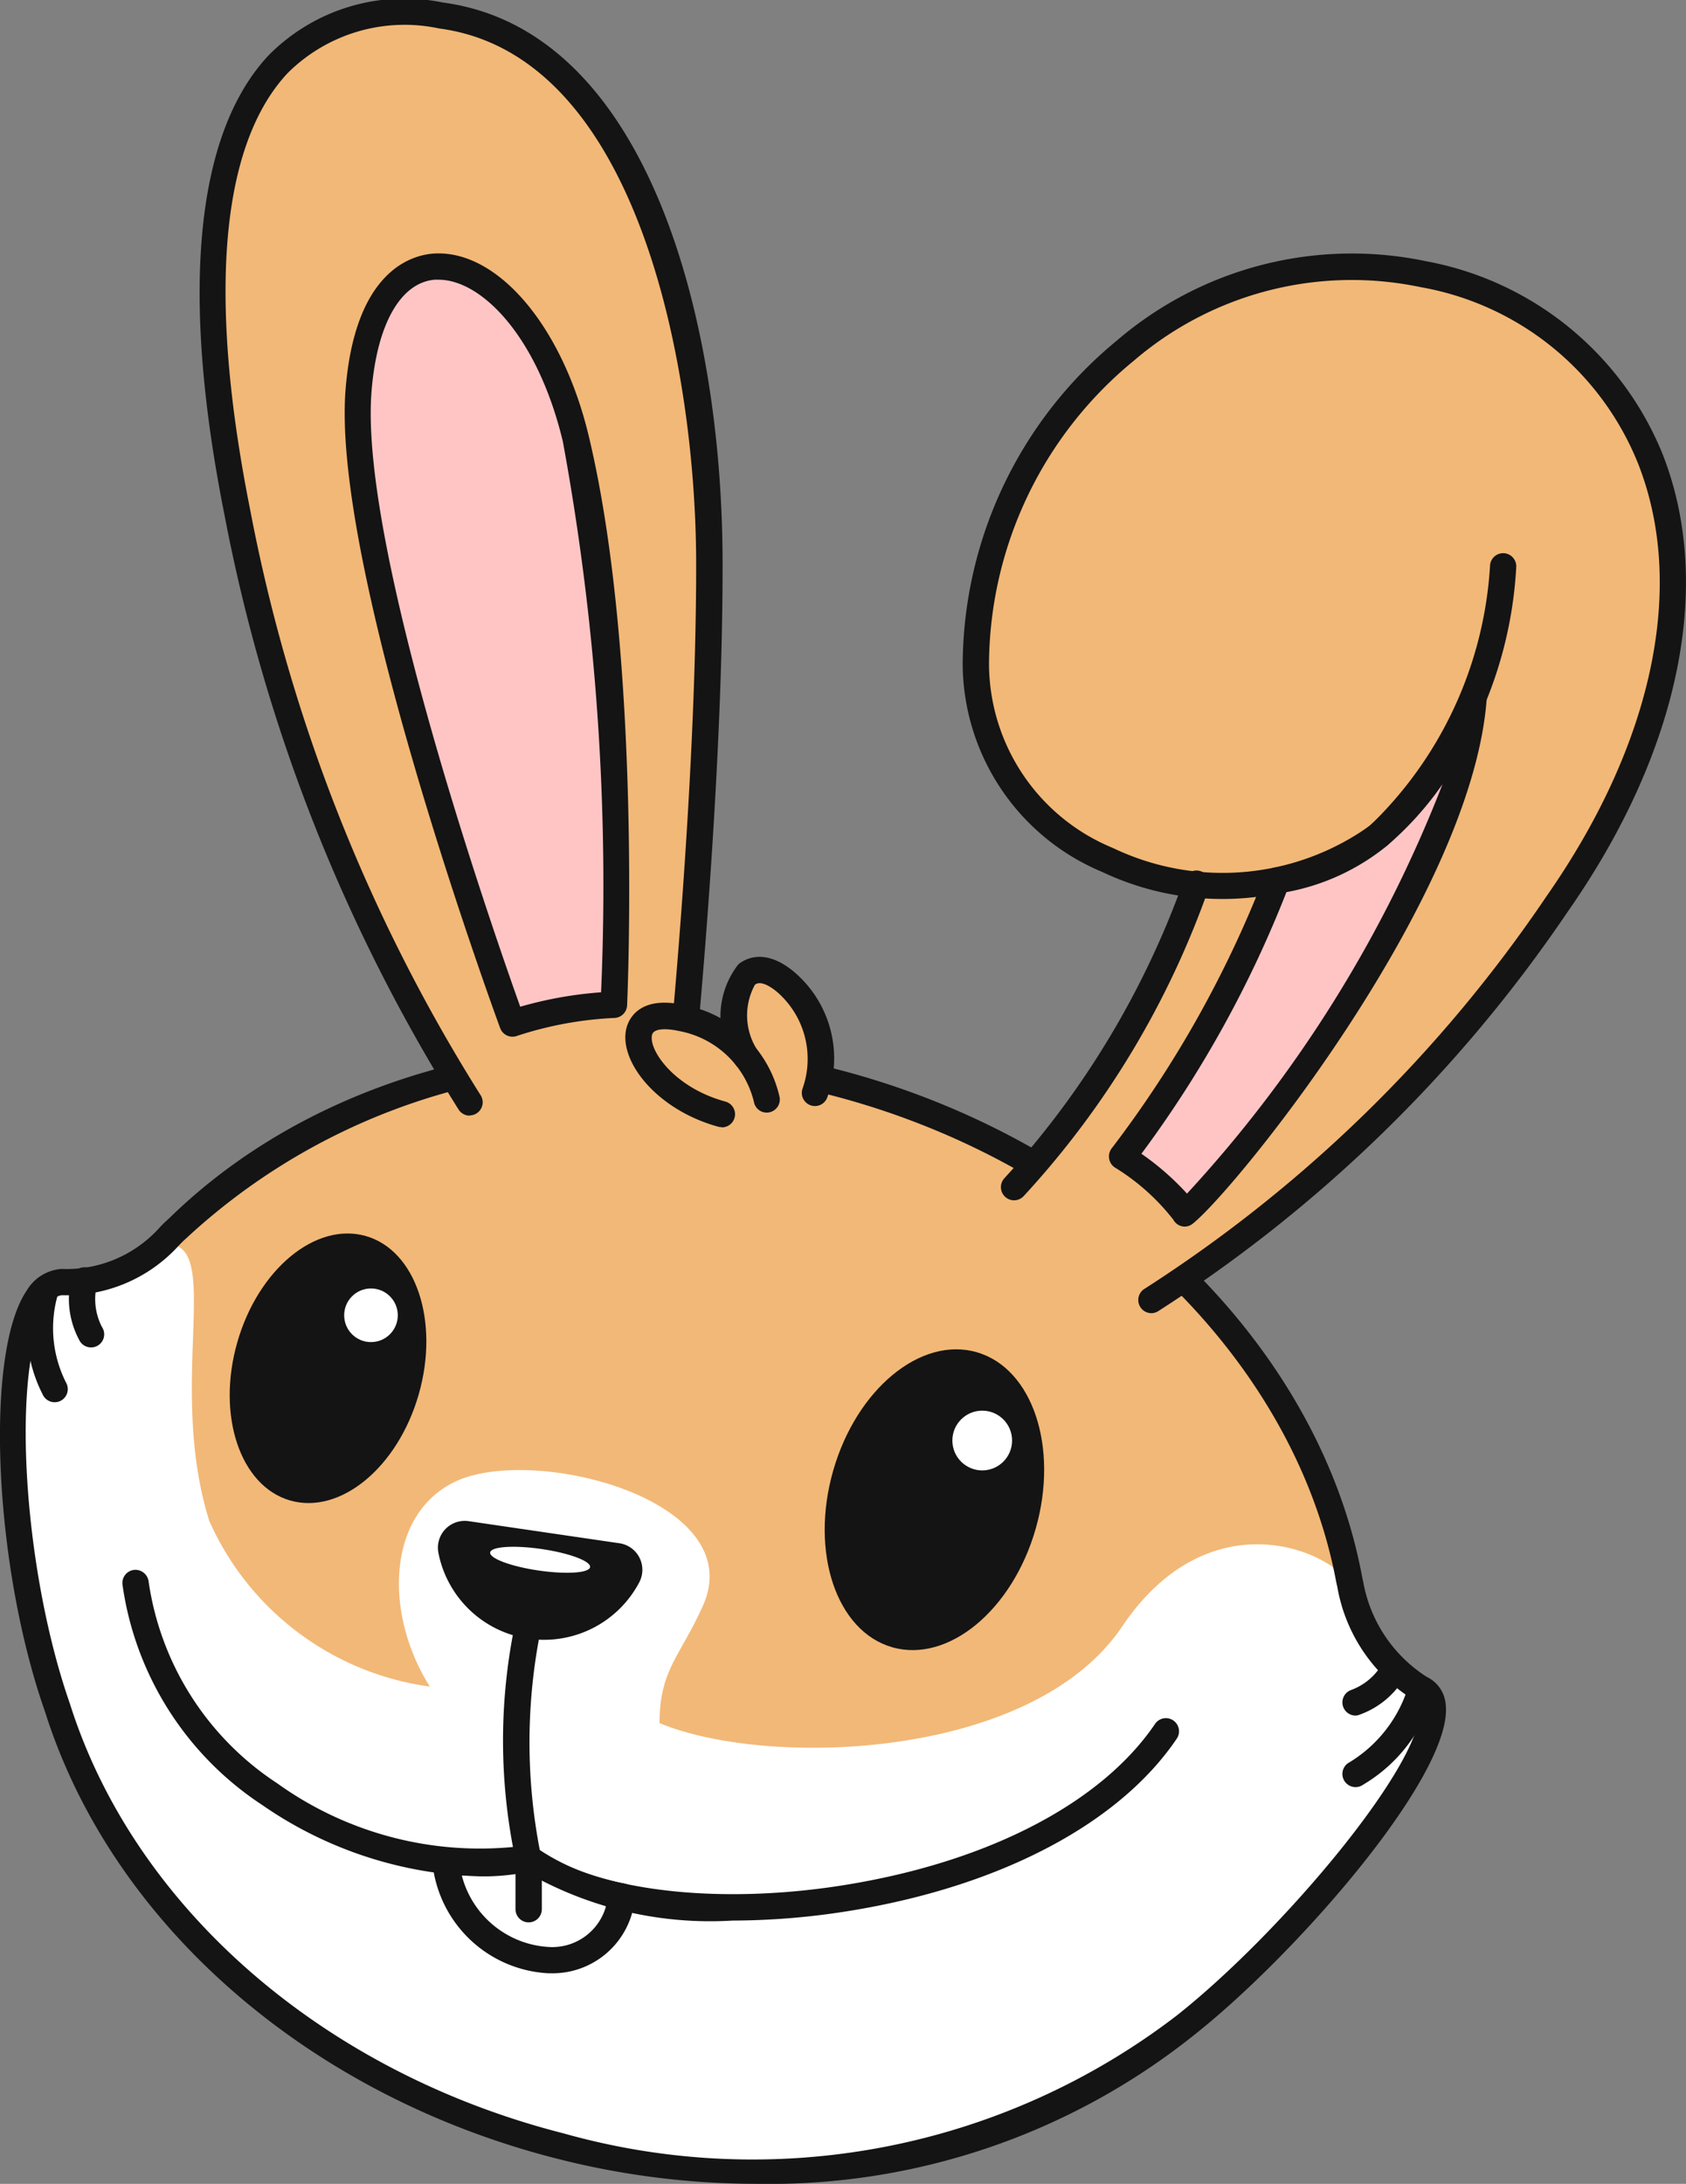 <svg xmlns="http://www.w3.org/2000/svg" width="32.013" height="41.448" viewBox="0 0 32.013 41.448">
  <rect x="0" y="0" width="32.013" height="41.448" fill="#808080" stroke="none"/>
  <g id="Group_700" data-name="Group 700" transform="translate(-742.746 -292.633)">
    <path id="Path_851" data-name="Path 851" d="M770.447,383.268a2.929,2.929,0,0,1-1.342-1.976l-.024-.113c-.795-4.255-4.576-8.1-9.829-9.44-4.822-1.228-9.565,0-12.427,2.8a2.743,2.743,0,0,1-2.182,1.008c-1.278.058-1.184,4.955-.086,8.079,1.2,3.8,4.764,7.1,9.55,8.318a13.393,13.393,0,0,0,11.866-2.29C768.23,387.87,771.571,383.814,770.447,383.268Z" transform="translate(-0.717 -58.58)" fill="#f2b877"/>
    <path id="Path_852" data-name="Path 852" d="M764.771,392.476c-1.705,2.537-6.733,2.689-8.785,1.835,0-1.013.391-1.262.822-2.223.9-2-3.171-3.057-4.679-2.37-1.309.6-1.394,2.486-.505,3.9a5.375,5.375,0,0,1-4.186-3.141c-.838-2.666.333-5.426-.906-5.25h0a2.649,2.649,0,0,1-1.888.719c-1.278.058-1.184,4.955-.086,8.079,1.2,3.8,4.764,7.1,9.55,8.318a13.394,13.394,0,0,0,11.866-2.29c2.258-1.784,5.6-5.839,4.475-6.386a2.929,2.929,0,0,1-1.342-1.976C768.7,391,766.4,390.06,764.771,392.476Z" transform="translate(-0.717 -68.975)" fill="#fff"/>
    <g id="Group_314" data-name="Group 314" transform="translate(743.265 316.676)">
      <g id="Group_310" data-name="Group 310" transform="translate(24.969 7.763)">
        <path id="Path_853" data-name="Path 853" d="M842.956,419.484a.25.25,0,0,1-.144-.453,2.551,2.551,0,0,0,1.144-1.447.252.252,0,0,1,.283-.209.248.248,0,0,1,.211.279,2.938,2.938,0,0,1-1.349,1.784A.247.247,0,0,1,842.956,419.484Z" transform="translate(-842.707 -417.372)" fill="#141414"/>
      </g>
      <g id="Group_311" data-name="Group 311" transform="translate(24.969 7.399)">
        <path id="Path_854" data-name="Path 854" d="M842.956,417.063a.25.25,0,0,1-.091-.482,1.14,1.14,0,0,0,.6-.5.252.252,0,0,1,.332-.116.248.248,0,0,1,.119.329,1.636,1.636,0,0,1-.867.747A.25.25,0,0,1,842.956,417.063Z" transform="translate(-842.707 -415.945)" fill="#141414"/>
      </g>
      <g id="Group_312" data-name="Group 312" transform="translate(0 0.161)">
        <path id="Path_855" data-name="Path 855" d="M745.3,389.966a.25.25,0,0,1-.229-.15,2.757,2.757,0,0,1-.163-2.109.249.249,0,0,1,.457.2,2.288,2.288,0,0,0,.163,1.71.25.25,0,0,1-.129.329A.247.247,0,0,1,745.3,389.966Z" transform="translate(-744.781 -387.557)" fill="#141414"/>
      </g>
      <g id="Group_313" data-name="Group 313" transform="translate(0.789)">
        <path id="Path_856" data-name="Path 856" d="M748.295,388.457a.249.249,0,0,1-.208-.111,1.644,1.644,0,0,1-.156-1.237.25.25,0,0,1,.481.135,1.153,1.153,0,0,0,.09.825.249.249,0,0,1-.207.388Z" transform="translate(-747.874 -386.927)" fill="#141414"/>
      </g>
    </g>
    <g id="Group_315" data-name="Group 315" transform="translate(742.746 312.429)">
      <path id="Path_857" data-name="Path 857" d="M757.107,391.922a15.335,15.335,0,0,1-3.78-.476c-4.727-1.2-8.454-4.454-9.726-8.484-.973-2.767-1.152-6.8-.352-7.986a.841.841,0,0,1,.664-.418,2.369,2.369,0,0,0,1.861-.782,2.149,2.149,0,0,1,.173-.168c3.026-2.967,7.878-4.064,12.648-2.85,5.157,1.313,9.181,5.186,10.013,9.636l.023.107a2.7,2.7,0,0,0,1.206,1.8h0a.636.636,0,0,1,.36.532c.142,1.309-2.807,4.709-4.789,6.274A12.917,12.917,0,0,1,757.107,391.922Zm-2.348-21.153a12.033,12.033,0,0,0-8.477,3.208,1.964,1.964,0,0,0-.147.144,2.878,2.878,0,0,1-2.2.936c-.036,0-.144.007-.274.2-.716,1.061-.5,4.941.411,7.549,1.223,3.874,4.815,7,9.376,8.159a13.236,13.236,0,0,0,11.644-2.239c2.022-1.6,4.717-4.832,4.608-5.834-.01-.094-.047-.12-.082-.136h0a3.156,3.156,0,0,1-1.479-2.159l-.022-.1c-.8-4.269-4.674-7.984-9.647-9.25A15.052,15.052,0,0,0,754.759,370.77Z" transform="translate(-742.746 -370.271)" fill="#141414"/>
    </g>
    <g id="Group_316" data-name="Group 316" transform="translate(746.534 315.601)">
      <ellipse id="Ellipse_37" data-name="Ellipse 37" cx="2.609" cy="1.791" rx="2.609" ry="1.791" transform="matrix(0.275, -0.962, 0.962, 0.275, 0, 5.018)" fill="#141414"/>
      <circle id="Ellipse_38" data-name="Ellipse 38" cx="0.509" cy="0.509" r="0.509" transform="translate(2.747 1.486)" fill="#fff"/>
    </g>
    <g id="Group_317" data-name="Group 317" transform="translate(757.765 317.749)">
      <ellipse id="Ellipse_39" data-name="Ellipse 39" cx="2.911" cy="1.999" rx="2.911" ry="1.999" transform="matrix(0.275, -0.962, 0.962, 0.275, 0, 5.598)" fill="#141414"/>
      <circle id="Ellipse_40" data-name="Ellipse 40" cx="0.567" cy="0.567" r="0.567" transform="translate(3.064 1.657)" fill="#fff"/>
    </g>
    <g id="Group_320" data-name="Group 320" transform="translate(750.956 327.654)">
      <g id="Group_318" data-name="Group 318">
        <path id="Path_858" data-name="Path 858" d="M777.5,430.957a4.656,4.656,0,0,1-1.573.047l0,0c.262,2.084,3.025,2.615,3.346.674l0,0a4.578,4.578,0,0,1-1.766-.723Z" transform="translate(-775.673 -430.708)" fill="#fff"/>
        <path id="Path_859" data-name="Path 859" d="M777.183,432.409h-.039a2.336,2.336,0,0,1-2.2-2.1.255.255,0,0,1,.282-.283,4.384,4.384,0,0,0,1.487-.042.246.246,0,0,1,.206.044,4.314,4.314,0,0,0,1.669.678.244.244,0,0,1,.1.044.254.254,0,0,1,.1.242A1.57,1.57,0,0,1,777.183,432.409Zm-1.68-1.854a1.812,1.812,0,0,0,1.651,1.355,1.059,1.059,0,0,0,1.086-.771,3.237,3.237,0,0,0-2.737-.584Z" transform="translate(-774.944 -429.979)" fill="#141414"/>
      </g>
      <g id="Group_319" data-name="Group 319" transform="translate(1.578 0)">
        <path id="Path_860" data-name="Path 860" d="M781.383,431.444a.25.25,0,0,1-.25-.25v-.965a.249.249,0,1,1,.5,0v.965A.25.25,0,0,1,781.383,431.444Z" transform="translate(-781.133 -429.98)" fill="#141414"/>
      </g>
    </g>
    <g id="Group_323" data-name="Group 323" transform="translate(745.069 322.428)">
      <g id="Group_321" data-name="Group 321" transform="translate(7.206 0.583)">
        <path id="Path_861" data-name="Path 861" d="M784.495,417.843a7,7,0,0,1-4.017-.981.246.246,0,0,1-.088-.121,10.881,10.881,0,0,1,.034-4.777.25.25,0,0,1,.487.11,10.783,10.783,0,0,0-.071,4.434c1.128.789,3.477,1.051,5.892.643,2.674-.449,4.784-1.557,5.789-3.04a.249.249,0,0,1,.413.279c-1.081,1.6-3.311,2.781-6.119,3.253A14.087,14.087,0,0,1,784.495,417.843Z" transform="translate(-780.119 -411.77)" fill="#141414"/>
      </g>
      <g id="Group_322" data-name="Group 322">
        <path id="Path_862" data-name="Path 862" d="M758.679,415.3a7.6,7.6,0,0,1-4.168-1.356,6,6,0,0,1-2.651-4.179.25.25,0,0,1,.214-.281.253.253,0,0,1,.281.214,5.518,5.518,0,0,0,2.44,3.834,6.606,6.606,0,0,0,4.72,1.183.25.25,0,0,1,.114.486A4.229,4.229,0,0,1,758.679,415.3Z" transform="translate(-751.857 -409.483)" fill="#141414"/>
      </g>
    </g>
    <g id="Group_326" data-name="Group 326" transform="translate(746.532 292.633)">
      <path id="Path_863" data-name="Path 863" d="M762.9,293.656a3.381,3.381,0,0,0-3.094.922c-1.336,1.425-1.6,4.371-.774,8.519a33.577,33.577,0,0,0,4.048,10.623l.063.1.3.46a13.666,13.666,0,0,1,3.992-.374l.046-.469.015-.159c.153-1.633.507-5.806.5-9.27C767.987,300.416,766.9,294.19,762.9,293.656Z" transform="translate(-758.316 -293.359)" fill="#f2b877"/>
      <g id="Group_324" data-name="Group 324" transform="translate(2.756 4.81)">
        <path id="Path_864" data-name="Path 864" d="M772.317,326.841s-3.185-8.662-2.922-12.007c.291-3.688,3.233-2.8,4.125.9,1.027,4.265.724,10.747.724,10.747A7.155,7.155,0,0,0,772.317,326.841Z" transform="translate(-769.131 -312.224)" fill="#ffc5c5"/>
        <path id="Path_865" data-name="Path 865" d="M771.588,326.362a.248.248,0,0,1-.1-.022.251.251,0,0,1-.132-.141c-.131-.356-3.2-8.753-2.936-12.114.176-2.229,1.223-2.551,1.664-2.586,1.207-.085,2.447,1.356,2.951,3.451,1.024,4.25.734,10.753.731,10.818a.251.251,0,0,1-.24.238,6.912,6.912,0,0,0-1.846.339A.255.255,0,0,1,771.588,326.362Zm-1.4-14.368c-.023,0-.046,0-.069,0-.654.051-1.105.846-1.206,2.127-.233,2.952,2.325,10.277,2.824,11.672a7.457,7.457,0,0,1,1.535-.274,46.539,46.539,0,0,0-.726-10.454C772.062,313.047,770.988,311.995,770.19,311.995Z" transform="translate(-768.401 -311.496)" fill="#141414"/>
      </g>
      <g id="Group_325" data-name="Group 325">
        <path id="Path_866" data-name="Path 866" d="M762.722,313.807a.25.25,0,0,1-.2-.106,32.659,32.659,0,0,1-4.449-11.282c-.846-4.23-.557-7.252.837-8.738a3.626,3.626,0,0,1,3.309-1c3.9.521,5.3,6.037,5.309,10.6.01,4.356-.556,9.869-.561,9.924a.25.25,0,0,1-.5-.052c.006-.055.569-5.542.559-9.871-.008-3.514-1.043-9.6-4.876-10.108a3.146,3.146,0,0,0-2.878.844c-1.279,1.364-1.525,4.234-.712,8.3a32.123,32.123,0,0,0,4.368,11.092.25.25,0,0,1-.2.393Z" transform="translate(-757.594 -292.633)" fill="#141414"/>
      </g>
    </g>
    <g id="Group_330" data-name="Group 330" transform="translate(754.62 310.794)">
      <path id="Path_867" data-name="Path 867" d="M793.748,366.383a1.451,1.451,0,0,0-.016-.164,1.765,1.765,0,0,0-.653-1.161c-.387-.319-.625-.223-.734-.136-.317.255-.32.959-.006,1.569a.213.213,0,0,0,.016.026c.025.033.045.065.068.1a2.1,2.1,0,0,0-1.313-.87c-.445-.1-.737-.008-.8.256a.921.921,0,0,0,.239.715,3.254,3.254,0,0,0,1.333.88l.85-.239a3.84,3.84,0,0,0,.958-.071,6.251,6.251,0,0,0,.063-.776C793.75,366.469,793.751,366.427,793.748,366.383Z" transform="translate(-790.045 -364.587)" fill="#f2b877"/>
      <g id="Group_329" data-name="Group 329">
        <g id="Group_327" data-name="Group 327" transform="translate(0 0.869)">
          <path id="Path_868" data-name="Path 868" d="M791.141,369.625a.235.235,0,0,1-.067-.009c-1.181-.327-1.892-1.257-1.739-1.868.038-.153.228-.634,1.1-.439a2.286,2.286,0,0,1,1.809,1.748.249.249,0,0,1-.2.288.246.246,0,0,1-.288-.2,1.8,1.8,0,0,0-1.427-1.345c-.212-.048-.474-.058-.507.073-.071.283.415,1,1.389,1.266a.249.249,0,0,1-.067.49Z" transform="translate(-789.315 -367.263)" fill="#141414"/>
        </g>
        <g id="Group_328" data-name="Group 328" transform="translate(1.815)">
          <path id="Path_869" data-name="Path 869" d="M798.216,366.688a.258.258,0,0,1-.086-.016.249.249,0,0,1-.147-.32,1.682,1.682,0,0,0-.488-1.832c-.088-.072-.3-.23-.418-.134a1.213,1.213,0,0,0,.059,1.26.249.249,0,0,1-.443.229,1.6,1.6,0,0,1,.071-1.878c.136-.109.506-.31,1.049.138a2.155,2.155,0,0,1,.638,2.389A.249.249,0,0,1,798.216,366.688Z" transform="translate(-796.432 -363.857)" fill="#141414"/>
        </g>
      </g>
    </g>
    <g id="Group_334" data-name="Group 334" transform="translate(761.025 297.442)">
      <path id="Path_870" data-name="Path 870" d="M828.221,316.12a5.708,5.708,0,0,0-4.308-3.5,6.607,6.607,0,0,0-5.661,1.454,7.744,7.744,0,0,0-2.836,5.937,4.03,4.03,0,0,0,2.5,3.729,5.522,5.522,0,0,0,1.687.45l-.038.113a17.144,17.144,0,0,1-2.927,5.064l-.123.149-.375.431a14.848,14.848,0,0,1,2.606,2.142l.62-.391.113-.077a28.071,28.071,0,0,0,6.975-7.052C828.526,321.6,829.17,318.526,828.221,316.12Z" transform="translate(-815.165 -312.223)" fill="#f2b877"/>
      <g id="Group_331" data-name="Group 331" transform="translate(0.727 11.713)">
        <path id="Path_871" data-name="Path 871" d="M817.536,363.688a.25.25,0,0,1-.186-.417,16.662,16.662,0,0,0,3.41-5.664.249.249,0,1,1,.478.142,16.834,16.834,0,0,1-3.517,5.856A.251.251,0,0,1,817.536,363.688Z" transform="translate(-817.287 -357.429)" fill="#141414"/>
      </g>
      <g id="Group_332" data-name="Group 332" transform="translate(2.778 8.177)">
        <path id="Path_872" data-name="Path 872" d="M826.311,353.25a4.541,4.541,0,0,1,1.192,1.081c.887-.721,5.23-6.15,5.486-9.8h0a6.534,6.534,0,0,1-1.807,2.625,4.049,4.049,0,0,1-1.93.852l0,.009A21.167,21.167,0,0,1,826.311,353.25Z" transform="translate(-826.061 -344.287)" fill="#ffc5c5"/>
        <path id="Path_873" data-name="Path 873" d="M826.773,353.855a.264.264,0,0,1-.05-.005.248.248,0,0,1-.17-.127,4.162,4.162,0,0,0-1.108-.989.25.25,0,0,1-.111-.173.253.253,0,0,1,.056-.2,21.077,21.077,0,0,0,2.892-5.154.266.266,0,0,1,.193-.166,3.811,3.811,0,0,0,1.812-.8,6.25,6.25,0,0,0,1.736-2.526.252.252,0,0,1,.14-.141.255.255,0,0,1,.242.03.249.249,0,0,1,.1.218c-.263,3.762-4.735,9.288-5.577,9.973A.251.251,0,0,1,826.773,353.855Zm-.826-1.383a5.046,5.046,0,0,1,.866.757,24.548,24.548,0,0,0,4.852-7.771,6.17,6.17,0,0,1-1.054,1.168,4.228,4.228,0,0,1-1.91.881A21.434,21.434,0,0,1,825.948,352.472Z" transform="translate(-825.332 -343.561)" fill="#141414"/>
      </g>
      <g id="Group_333" data-name="Group 333">
        <path id="Path_874" data-name="Path 874" d="M818.018,331.607a.25.25,0,0,1-.122-.467,26.39,26.39,0,0,0,7.625-7.445c2.023-2.893,2.657-5.886,1.739-8.213a5.467,5.467,0,0,0-4.128-3.348,6.356,6.356,0,0,0-5.451,1.4,7.49,7.49,0,0,0-2.745,5.74,3.79,3.79,0,0,0,2.355,3.505,4.815,4.815,0,0,0,4.879-.426,7.458,7.458,0,0,0,2.279-4.928.249.249,0,0,1,.249-.242h.007a.25.25,0,0,1,.242.257,7.849,7.849,0,0,1-2.454,5.293,5.329,5.329,0,0,1-5.407.5,4.3,4.3,0,0,1-2.65-3.951,8,8,0,0,1,2.927-6.134,6.851,6.851,0,0,1,5.872-1.506,6.026,6.026,0,0,1,4.488,3.654c.981,2.485.327,5.65-1.793,8.683a26.9,26.9,0,0,1-7.79,7.595A.253.253,0,0,1,818.018,331.607Z" transform="translate(-814.436 -311.493)" fill="#141414"/>
      </g>
    </g>
    <g id="Group_335" data-name="Group 335" transform="translate(751.064 321.497)">
      <path id="Path_875" data-name="Path 875" d="M777.089,408.07a2.044,2.044,0,0,0,2.1-1.068.509.509,0,0,0-.374-.743l-2.868-.42a.509.509,0,0,0-.571.6A2.044,2.044,0,0,0,777.089,408.07Z" transform="translate(-775.37 -405.833)" fill="#141414"/>
      <ellipse id="Ellipse_41" data-name="Ellipse 41" cx="0.206" cy="0.959" rx="0.206" ry="0.959" transform="translate(0.959 0.804) rotate(-81.663)" fill="#fff"/>
    </g>
  </g>
</svg>
